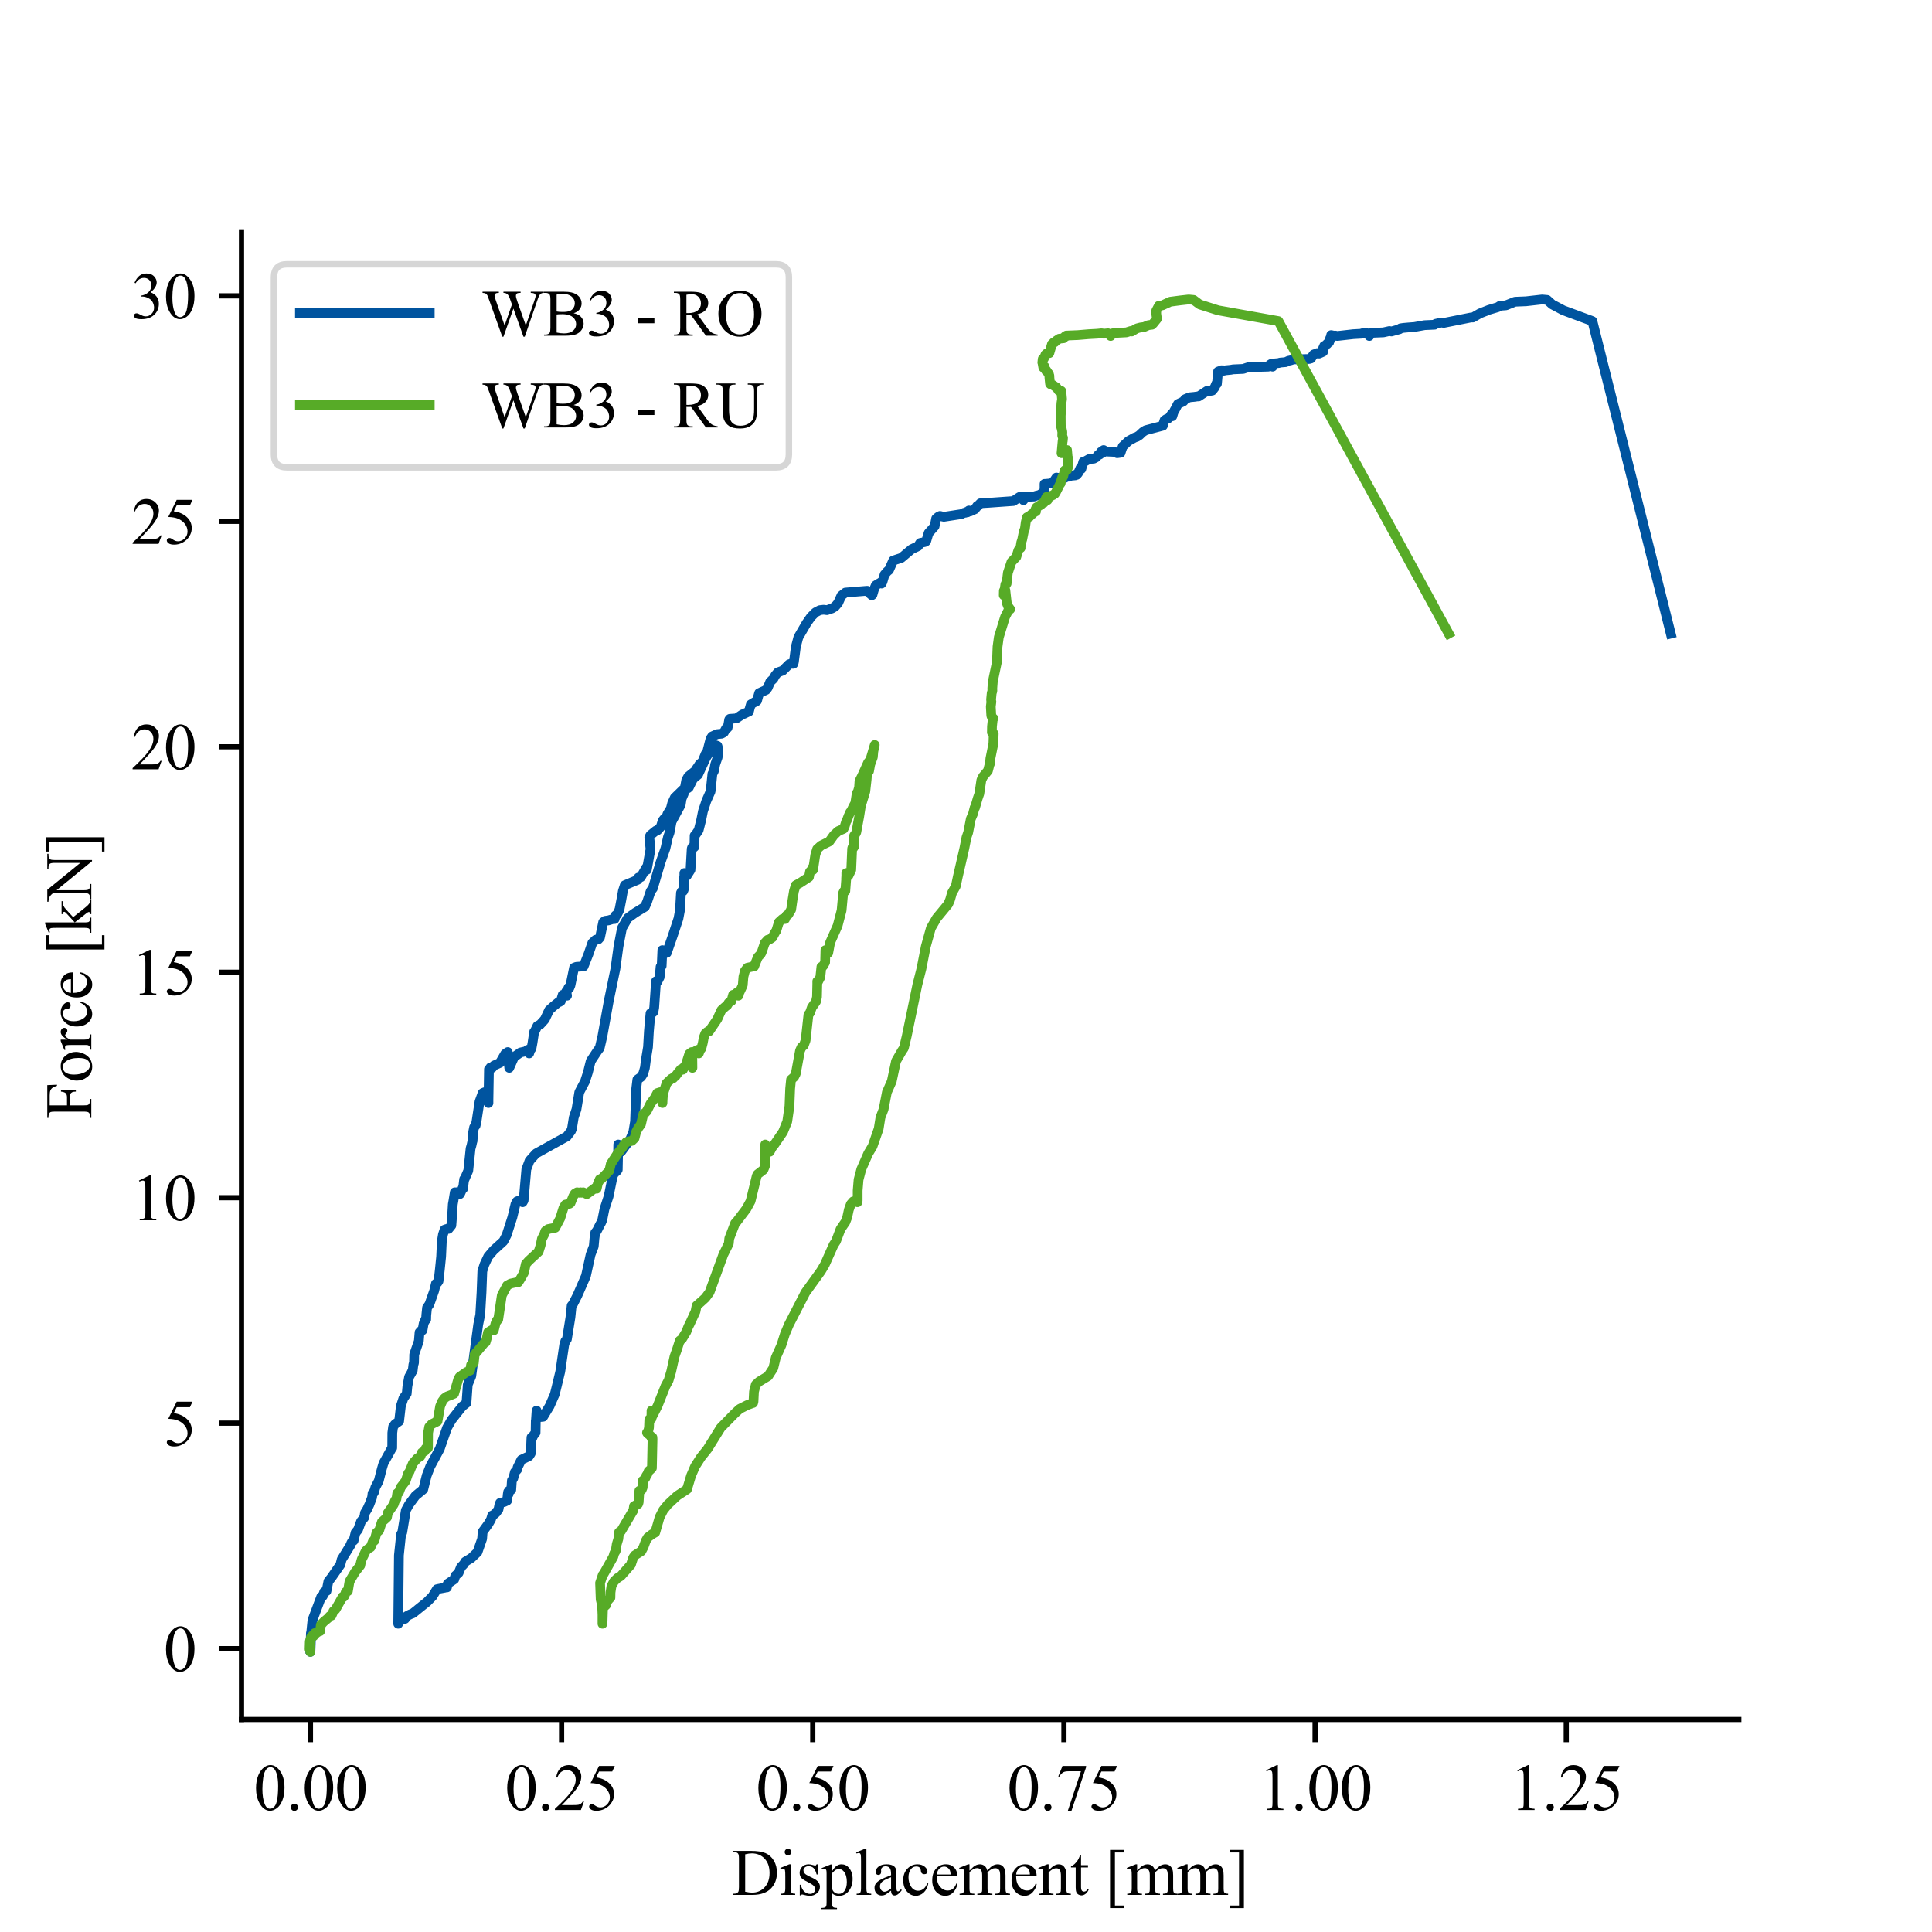 <?xml version="1.0" encoding="utf-8" standalone="no"?>
<!DOCTYPE svg PUBLIC "-//W3C//DTD SVG 1.1//EN"
  "http://www.w3.org/Graphics/SVG/1.1/DTD/svg11.dtd">
<svg xmlns:xlink="http://www.w3.org/1999/xlink" width="297.638pt" height="297.638pt" viewBox="0 0 297.638 297.638" xmlns="http://www.w3.org/2000/svg" version="1.1">
 <defs>
  <style type="text/css">*{stroke-linejoin: round; stroke-linecap: butt}</style>
 </defs>
 <g id="figure_1">
  <g id="patch_1">
   <path d="M 0 297.638 
L 297.638 297.638 
L 297.638 0 
L 0 0 
z
" style="fill: #ffffff"/>
  </g>
  <g id="axes_1">
   <g id="patch_2">
    <path d="M 37.205 264.898 
L 267.874 264.898 
L 267.874 35.717 
L 37.205 35.717 
z
" style="fill: #ffffff"/>
   </g>
   <g id="matplotlib.axis_1">
    <g id="xtick_1">
     <g id="line2d_1">
      <defs>
       <path id="m7fe28df463" d="M 0 0 
L 0 3.5 
" style="stroke: #000000; stroke-width: 0.8"/>
      </defs>
      <g>
       <use xlink:href="#m7fe28df463" x="47.824" y="264.898" style="stroke: #000000; stroke-width: 0.8"/>
      </g>
     </g>
     <g id="text_1">
      <!-- 0.00 -->
      <g transform="translate(39.074 278.841) scale(0.1 -0.1)">
       <defs>
        <path id="TimesNewRomanPSMT-30" d="M 231 2094 
Q 231 2819 450 3342 
Q 669 3866 1031 4122 
Q 1313 4325 1613 4325 
Q 2100 4325 2488 3828 
Q 2972 3213 2972 2159 
Q 2972 1422 2759 906 
Q 2547 391 2217 158 
Q 1888 -75 1581 -75 
Q 975 -75 572 641 
Q 231 1244 231 2094 
z
M 844 2016 
Q 844 1141 1059 588 
Q 1238 122 1591 122 
Q 1759 122 1940 273 
Q 2122 425 2216 781 
Q 2359 1319 2359 2297 
Q 2359 3022 2209 3506 
Q 2097 3866 1919 4016 
Q 1791 4119 1609 4119 
Q 1397 4119 1231 3928 
Q 1006 3669 925 3112 
Q 844 2556 844 2016 
z
" transform="scale(0.016)"/>
        <path id="TimesNewRomanPSMT-2e" d="M 800 606 
Q 947 606 1047 504 
Q 1147 403 1147 259 
Q 1147 116 1045 14 
Q 944 -88 800 -88 
Q 656 -88 554 14 
Q 453 116 453 259 
Q 453 406 554 506 
Q 656 606 800 606 
z
" transform="scale(0.016)"/>
       </defs>
       <use xlink:href="#TimesNewRomanPSMT-30"/>
       <use xlink:href="#TimesNewRomanPSMT-2e" x="50"/>
       <use xlink:href="#TimesNewRomanPSMT-30" x="75"/>
       <use xlink:href="#TimesNewRomanPSMT-30" x="125"/>
      </g>
     </g>
    </g>
    <g id="xtick_2">
     <g id="line2d_2">
      <g>
       <use xlink:href="#m7fe28df463" x="86.518" y="264.898" style="stroke: #000000; stroke-width: 0.8"/>
      </g>
     </g>
     <g id="text_2">
      <!-- 0.25 -->
      <g transform="translate(77.768 278.841) scale(0.1 -0.1)">
       <defs>
        <path id="TimesNewRomanPSMT-32" d="M 2934 816 
L 2638 0 
L 138 0 
L 138 116 
Q 1241 1122 1691 1759 
Q 2141 2397 2141 2925 
Q 2141 3328 1894 3587 
Q 1647 3847 1303 3847 
Q 991 3847 742 3664 
Q 494 3481 375 3128 
L 259 3128 
Q 338 3706 661 4015 
Q 984 4325 1469 4325 
Q 1984 4325 2329 3994 
Q 2675 3663 2675 3213 
Q 2675 2891 2525 2569 
Q 2294 2063 1775 1497 
Q 997 647 803 472 
L 1909 472 
Q 2247 472 2383 497 
Q 2519 522 2628 598 
Q 2738 675 2819 816 
L 2934 816 
z
" transform="scale(0.016)"/>
        <path id="TimesNewRomanPSMT-35" d="M 2778 4238 
L 2534 3706 
L 1259 3706 
L 981 3138 
Q 1809 3016 2294 2522 
Q 2709 2097 2709 1522 
Q 2709 1188 2573 903 
Q 2438 619 2231 419 
Q 2025 219 1772 97 
Q 1413 -75 1034 -75 
Q 653 -75 479 54 
Q 306 184 306 341 
Q 306 428 378 495 
Q 450 563 559 563 
Q 641 563 702 538 
Q 763 513 909 409 
Q 1144 247 1384 247 
Q 1750 247 2026 523 
Q 2303 800 2303 1197 
Q 2303 1581 2056 1914 
Q 1809 2247 1375 2428 
Q 1034 2569 447 2591 
L 1259 4238 
L 2778 4238 
z
" transform="scale(0.016)"/>
       </defs>
       <use xlink:href="#TimesNewRomanPSMT-30"/>
       <use xlink:href="#TimesNewRomanPSMT-2e" x="50"/>
       <use xlink:href="#TimesNewRomanPSMT-32" x="75"/>
       <use xlink:href="#TimesNewRomanPSMT-35" x="125"/>
      </g>
     </g>
    </g>
    <g id="xtick_3">
     <g id="line2d_3">
      <g>
       <use xlink:href="#m7fe28df463" x="125.212" y="264.898" style="stroke: #000000; stroke-width: 0.8"/>
      </g>
     </g>
     <g id="text_3">
      <!-- 0.50 -->
      <g transform="translate(116.462 278.841) scale(0.1 -0.1)">
       <use xlink:href="#TimesNewRomanPSMT-30"/>
       <use xlink:href="#TimesNewRomanPSMT-2e" x="50"/>
       <use xlink:href="#TimesNewRomanPSMT-35" x="75"/>
       <use xlink:href="#TimesNewRomanPSMT-30" x="125"/>
      </g>
     </g>
    </g>
    <g id="xtick_4">
     <g id="line2d_4">
      <g>
       <use xlink:href="#m7fe28df463" x="163.905" y="264.898" style="stroke: #000000; stroke-width: 0.8"/>
      </g>
     </g>
     <g id="text_4">
      <!-- 0.75 -->
      <g transform="translate(155.155 278.841) scale(0.1 -0.1)">
       <defs>
        <path id="TimesNewRomanPSMT-37" d="M 644 4238 
L 2916 4238 
L 2916 4119 
L 1503 -88 
L 1153 -88 
L 2419 3728 
L 1253 3728 
Q 900 3728 750 3644 
Q 488 3500 328 3200 
L 238 3234 
L 644 4238 
z
" transform="scale(0.016)"/>
       </defs>
       <use xlink:href="#TimesNewRomanPSMT-30"/>
       <use xlink:href="#TimesNewRomanPSMT-2e" x="50"/>
       <use xlink:href="#TimesNewRomanPSMT-37" x="75"/>
       <use xlink:href="#TimesNewRomanPSMT-35" x="125"/>
      </g>
     </g>
    </g>
    <g id="xtick_5">
     <g id="line2d_5">
      <g>
       <use xlink:href="#m7fe28df463" x="202.599" y="264.898" style="stroke: #000000; stroke-width: 0.8"/>
      </g>
     </g>
     <g id="text_5">
      <!-- 1.00 -->
      <g transform="translate(193.849 278.841) scale(0.1 -0.1)">
       <defs>
        <path id="TimesNewRomanPSMT-31" d="M 750 3822 
L 1781 4325 
L 1884 4325 
L 1884 747 
Q 1884 391 1914 303 
Q 1944 216 2037 169 
Q 2131 122 2419 116 
L 2419 0 
L 825 0 
L 825 116 
Q 1125 122 1212 167 
Q 1300 213 1334 289 
Q 1369 366 1369 747 
L 1369 3034 
Q 1369 3497 1338 3628 
Q 1316 3728 1258 3775 
Q 1200 3822 1119 3822 
Q 1003 3822 797 3725 
L 750 3822 
z
" transform="scale(0.016)"/>
       </defs>
       <use xlink:href="#TimesNewRomanPSMT-31"/>
       <use xlink:href="#TimesNewRomanPSMT-2e" x="50"/>
       <use xlink:href="#TimesNewRomanPSMT-30" x="75"/>
       <use xlink:href="#TimesNewRomanPSMT-30" x="125"/>
      </g>
     </g>
    </g>
    <g id="xtick_6">
     <g id="line2d_6">
      <g>
       <use xlink:href="#m7fe28df463" x="241.292" y="264.898" style="stroke: #000000; stroke-width: 0.8"/>
      </g>
     </g>
     <g id="text_6">
      <!-- 1.25 -->
      <g transform="translate(232.542 278.841) scale(0.1 -0.1)">
       <use xlink:href="#TimesNewRomanPSMT-31"/>
       <use xlink:href="#TimesNewRomanPSMT-2e" x="50"/>
       <use xlink:href="#TimesNewRomanPSMT-32" x="75"/>
       <use xlink:href="#TimesNewRomanPSMT-35" x="125"/>
      </g>
     </g>
    </g>
    <g id="text_7">
     <!-- Displacement [mm] -->
     <g transform="translate(112.69 291.924) scale(0.1 -0.1)">
      <defs>
       <path id="TimesNewRomanPSMT-44" d="M 109 0 
L 109 116 
L 269 116 
Q 538 116 650 288 
Q 719 391 719 750 
L 719 3488 
Q 719 3884 631 3984 
Q 509 4122 269 4122 
L 109 4122 
L 109 4238 
L 1834 4238 
Q 2784 4238 3279 4022 
Q 3775 3806 4076 3303 
Q 4378 2800 4378 2141 
Q 4378 1256 3841 663 
Q 3238 0 2003 0 
L 109 0 
z
M 1319 306 
Q 1716 219 1984 219 
Q 2709 219 3187 728 
Q 3666 1238 3666 2109 
Q 3666 2988 3187 3494 
Q 2709 4000 1959 4000 
Q 1678 4000 1319 3909 
L 1319 306 
z
" transform="scale(0.016)"/>
       <path id="TimesNewRomanPSMT-69" d="M 928 4444 
Q 1059 4444 1151 4351 
Q 1244 4259 1244 4128 
Q 1244 3997 1151 3903 
Q 1059 3809 928 3809 
Q 797 3809 703 3903 
Q 609 3997 609 4128 
Q 609 4259 701 4351 
Q 794 4444 928 4444 
z
M 1188 2947 
L 1188 647 
Q 1188 378 1227 289 
Q 1266 200 1342 156 
Q 1419 113 1622 113 
L 1622 0 
L 231 0 
L 231 113 
Q 441 113 512 153 
Q 584 194 626 287 
Q 669 381 669 647 
L 669 1750 
Q 669 2216 641 2353 
Q 619 2453 572 2492 
Q 525 2531 444 2531 
Q 356 2531 231 2484 
L 188 2597 
L 1050 2947 
L 1188 2947 
z
" transform="scale(0.016)"/>
       <path id="TimesNewRomanPSMT-73" d="M 2050 2947 
L 2050 1972 
L 1947 1972 
Q 1828 2431 1642 2597 
Q 1456 2763 1169 2763 
Q 950 2763 815 2647 
Q 681 2531 681 2391 
Q 681 2216 781 2091 
Q 878 1963 1175 1819 
L 1631 1597 
Q 2266 1288 2266 781 
Q 2266 391 1970 151 
Q 1675 -88 1309 -88 
Q 1047 -88 709 6 
Q 606 38 541 38 
Q 469 38 428 -44 
L 325 -44 
L 325 978 
L 428 978 
Q 516 541 762 319 
Q 1009 97 1316 97 
Q 1531 97 1667 223 
Q 1803 350 1803 528 
Q 1803 744 1651 891 
Q 1500 1038 1047 1263 
Q 594 1488 453 1669 
Q 313 1847 313 2119 
Q 313 2472 555 2709 
Q 797 2947 1181 2947 
Q 1350 2947 1591 2875 
Q 1750 2828 1803 2828 
Q 1853 2828 1881 2850 
Q 1909 2872 1947 2947 
L 2050 2947 
z
" transform="scale(0.016)"/>
       <path id="TimesNewRomanPSMT-70" d="M -6 2578 
L 875 2934 
L 994 2934 
L 994 2266 
Q 1216 2644 1439 2795 
Q 1663 2947 1909 2947 
Q 2341 2947 2628 2609 
Q 2981 2197 2981 1534 
Q 2981 794 2556 309 
Q 2206 -88 1675 -88 
Q 1444 -88 1275 -22 
Q 1150 25 994 166 
L 994 -706 
Q 994 -1000 1030 -1079 
Q 1066 -1159 1155 -1206 
Q 1244 -1253 1478 -1253 
L 1478 -1369 
L -22 -1369 
L -22 -1253 
L 56 -1253 
Q 228 -1256 350 -1188 
Q 409 -1153 442 -1076 
Q 475 -1000 475 -688 
L 475 2019 
Q 475 2297 450 2372 
Q 425 2447 370 2484 
Q 316 2522 222 2522 
Q 147 2522 31 2478 
L -6 2578 
z
M 994 2081 
L 994 1013 
Q 994 666 1022 556 
Q 1066 375 1236 237 
Q 1406 100 1666 100 
Q 1978 100 2172 344 
Q 2425 663 2425 1241 
Q 2425 1897 2138 2250 
Q 1938 2494 1663 2494 
Q 1513 2494 1366 2419 
Q 1253 2363 994 2081 
z
" transform="scale(0.016)"/>
       <path id="TimesNewRomanPSMT-6c" d="M 1184 4444 
L 1184 647 
Q 1184 378 1223 290 
Q 1263 203 1344 158 
Q 1425 113 1647 113 
L 1647 0 
L 244 0 
L 244 113 
Q 441 113 512 153 
Q 584 194 625 287 
Q 666 381 666 647 
L 666 3247 
Q 666 3731 644 3842 
Q 622 3953 573 3993 
Q 525 4034 450 4034 
Q 369 4034 244 3984 
L 191 4094 
L 1044 4444 
L 1184 4444 
z
" transform="scale(0.016)"/>
       <path id="TimesNewRomanPSMT-61" d="M 1822 413 
Q 1381 72 1269 19 
Q 1100 -59 909 -59 
Q 613 -59 420 144 
Q 228 347 228 678 
Q 228 888 322 1041 
Q 450 1253 767 1440 
Q 1084 1628 1822 1897 
L 1822 2009 
Q 1822 2438 1686 2597 
Q 1550 2756 1291 2756 
Q 1094 2756 978 2650 
Q 859 2544 859 2406 
L 866 2225 
Q 866 2081 792 2003 
Q 719 1925 600 1925 
Q 484 1925 411 2006 
Q 338 2088 338 2228 
Q 338 2497 613 2722 
Q 888 2947 1384 2947 
Q 1766 2947 2009 2819 
Q 2194 2722 2281 2516 
Q 2338 2381 2338 1966 
L 2338 994 
Q 2338 584 2353 492 
Q 2369 400 2405 369 
Q 2441 338 2488 338 
Q 2538 338 2575 359 
Q 2641 400 2828 588 
L 2828 413 
Q 2478 -56 2159 -56 
Q 2006 -56 1915 50 
Q 1825 156 1822 413 
z
M 1822 616 
L 1822 1706 
Q 1350 1519 1213 1441 
Q 966 1303 859 1153 
Q 753 1003 753 825 
Q 753 600 887 451 
Q 1022 303 1197 303 
Q 1434 303 1822 616 
z
" transform="scale(0.016)"/>
       <path id="TimesNewRomanPSMT-63" d="M 2631 1088 
Q 2516 522 2178 217 
Q 1841 -88 1431 -88 
Q 944 -88 581 321 
Q 219 731 219 1428 
Q 219 2103 620 2525 
Q 1022 2947 1584 2947 
Q 2006 2947 2278 2723 
Q 2550 2500 2550 2259 
Q 2550 2141 2473 2067 
Q 2397 1994 2259 1994 
Q 2075 1994 1981 2113 
Q 1928 2178 1911 2362 
Q 1894 2547 1784 2644 
Q 1675 2738 1481 2738 
Q 1169 2738 978 2506 
Q 725 2200 725 1697 
Q 725 1184 976 792 
Q 1228 400 1656 400 
Q 1963 400 2206 609 
Q 2378 753 2541 1131 
L 2631 1088 
z
" transform="scale(0.016)"/>
       <path id="TimesNewRomanPSMT-65" d="M 681 1784 
Q 678 1147 991 784 
Q 1303 422 1725 422 
Q 2006 422 2214 576 
Q 2422 731 2563 1106 
L 2659 1044 
Q 2594 616 2278 264 
Q 1963 -88 1488 -88 
Q 972 -88 605 314 
Q 238 716 238 1394 
Q 238 2128 614 2539 
Q 991 2950 1559 2950 
Q 2041 2950 2350 2633 
Q 2659 2316 2659 1784 
L 681 1784 
z
M 681 1966 
L 2006 1966 
Q 1991 2241 1941 2353 
Q 1863 2528 1708 2628 
Q 1553 2728 1384 2728 
Q 1125 2728 920 2526 
Q 716 2325 681 1966 
z
" transform="scale(0.016)"/>
       <path id="TimesNewRomanPSMT-6d" d="M 1050 2338 
Q 1363 2650 1419 2697 
Q 1559 2816 1721 2881 
Q 1884 2947 2044 2947 
Q 2313 2947 2506 2790 
Q 2700 2634 2766 2338 
Q 3088 2713 3309 2830 
Q 3531 2947 3766 2947 
Q 3994 2947 4170 2830 
Q 4347 2713 4450 2447 
Q 4519 2266 4519 1878 
L 4519 647 
Q 4519 378 4559 278 
Q 4591 209 4675 161 
Q 4759 113 4950 113 
L 4950 0 
L 3538 0 
L 3538 113 
L 3597 113 
Q 3781 113 3884 184 
Q 3956 234 3988 344 
Q 4000 397 4000 647 
L 4000 1878 
Q 4000 2228 3916 2372 
Q 3794 2572 3525 2572 
Q 3359 2572 3192 2489 
Q 3025 2406 2788 2181 
L 2781 2147 
L 2788 2013 
L 2788 647 
Q 2788 353 2820 281 
Q 2853 209 2943 161 
Q 3034 113 3253 113 
L 3253 0 
L 1806 0 
L 1806 113 
Q 2044 113 2133 169 
Q 2222 225 2256 338 
Q 2272 391 2272 647 
L 2272 1878 
Q 2272 2228 2169 2381 
Q 2031 2581 1784 2581 
Q 1616 2581 1450 2491 
Q 1191 2353 1050 2181 
L 1050 647 
Q 1050 366 1089 281 
Q 1128 197 1204 155 
Q 1281 113 1516 113 
L 1516 0 
L 100 0 
L 100 113 
Q 297 113 375 155 
Q 453 197 493 289 
Q 534 381 534 647 
L 534 1741 
Q 534 2213 506 2350 
Q 484 2453 437 2492 
Q 391 2531 309 2531 
Q 222 2531 100 2484 
L 53 2597 
L 916 2947 
L 1050 2947 
L 1050 2338 
z
" transform="scale(0.016)"/>
       <path id="TimesNewRomanPSMT-6e" d="M 1034 2341 
Q 1538 2947 1994 2947 
Q 2228 2947 2397 2830 
Q 2566 2713 2666 2444 
Q 2734 2256 2734 1869 
L 2734 647 
Q 2734 375 2778 278 
Q 2813 200 2889 156 
Q 2966 113 3172 113 
L 3172 0 
L 1756 0 
L 1756 113 
L 1816 113 
Q 2016 113 2095 173 
Q 2175 234 2206 353 
Q 2219 400 2219 647 
L 2219 1819 
Q 2219 2209 2117 2386 
Q 2016 2563 1775 2563 
Q 1403 2563 1034 2156 
L 1034 647 
Q 1034 356 1069 288 
Q 1113 197 1189 155 
Q 1266 113 1500 113 
L 1500 0 
L 84 0 
L 84 113 
L 147 113 
Q 366 113 442 223 
Q 519 334 519 647 
L 519 1709 
Q 519 2225 495 2337 
Q 472 2450 423 2490 
Q 375 2531 294 2531 
Q 206 2531 84 2484 
L 38 2597 
L 900 2947 
L 1034 2947 
L 1034 2341 
z
" transform="scale(0.016)"/>
       <path id="TimesNewRomanPSMT-74" d="M 1031 3803 
L 1031 2863 
L 1700 2863 
L 1700 2644 
L 1031 2644 
L 1031 788 
Q 1031 509 1111 412 
Q 1191 316 1316 316 
Q 1419 316 1516 380 
Q 1613 444 1666 569 
L 1788 569 
Q 1678 263 1478 108 
Q 1278 -47 1066 -47 
Q 922 -47 784 33 
Q 647 113 581 261 
Q 516 409 516 719 
L 516 2644 
L 63 2644 
L 63 2747 
Q 234 2816 414 2980 
Q 594 3144 734 3369 
Q 806 3488 934 3803 
L 1031 3803 
z
" transform="scale(0.016)"/>
       <path id="TimesNewRomanPSMT-20" transform="scale(0.016)"/>
       <path id="TimesNewRomanPSMT-5b" d="M 1900 -1269 
L 525 -1269 
L 525 4334 
L 1900 4334 
L 1900 4088 
L 994 4088 
L 994 -1025 
L 1900 -1025 
L 1900 -1269 
z
" transform="scale(0.016)"/>
       <path id="TimesNewRomanPSMT-5d" d="M 234 4334 
L 1609 4334 
L 1609 -1272 
L 234 -1272 
L 234 -1025 
L 1141 -1025 
L 1141 4088 
L 234 4088 
L 234 4334 
z
" transform="scale(0.016)"/>
      </defs>
      <use xlink:href="#TimesNewRomanPSMT-44"/>
      <use xlink:href="#TimesNewRomanPSMT-69" x="72.217"/>
      <use xlink:href="#TimesNewRomanPSMT-73" x="100"/>
      <use xlink:href="#TimesNewRomanPSMT-70" x="138.916"/>
      <use xlink:href="#TimesNewRomanPSMT-6c" x="188.916"/>
      <use xlink:href="#TimesNewRomanPSMT-61" x="216.699"/>
      <use xlink:href="#TimesNewRomanPSMT-63" x="261.084"/>
      <use xlink:href="#TimesNewRomanPSMT-65" x="305.469"/>
      <use xlink:href="#TimesNewRomanPSMT-6d" x="349.854"/>
      <use xlink:href="#TimesNewRomanPSMT-65" x="427.637"/>
      <use xlink:href="#TimesNewRomanPSMT-6e" x="472.021"/>
      <use xlink:href="#TimesNewRomanPSMT-74" x="522.021"/>
      <use xlink:href="#TimesNewRomanPSMT-20" x="549.805"/>
      <use xlink:href="#TimesNewRomanPSMT-5b" x="574.805"/>
      <use xlink:href="#TimesNewRomanPSMT-6d" x="608.105"/>
      <use xlink:href="#TimesNewRomanPSMT-6d" x="685.889"/>
      <use xlink:href="#TimesNewRomanPSMT-5d" x="763.672"/>
     </g>
    </g>
   </g>
   <g id="matplotlib.axis_2">
    <g id="ytick_1">
     <g id="line2d_7">
      <defs>
       <path id="mf457dc576d" d="M 0 0 
L -3.5 0 
" style="stroke: #000000; stroke-width: 0.8"/>
      </defs>
      <g>
       <use xlink:href="#mf457dc576d" x="37.205" y="253.986" style="stroke: #000000; stroke-width: 0.8"/>
      </g>
     </g>
     <g id="text_8">
      <!-- 0 -->
      <g transform="translate(25.205 257.457) scale(0.1 -0.1)">
       <use xlink:href="#TimesNewRomanPSMT-30"/>
      </g>
     </g>
    </g>
    <g id="ytick_2">
     <g id="line2d_8">
      <g>
       <use xlink:href="#mf457dc576d" x="37.205" y="219.251" style="stroke: #000000; stroke-width: 0.8"/>
      </g>
     </g>
     <g id="text_9">
      <!-- 5 -->
      <g transform="translate(25.205 222.723) scale(0.1 -0.1)">
       <use xlink:href="#TimesNewRomanPSMT-35"/>
      </g>
     </g>
    </g>
    <g id="ytick_3">
     <g id="line2d_9">
      <g>
       <use xlink:href="#mf457dc576d" x="37.205" y="184.516" style="stroke: #000000; stroke-width: 0.8"/>
      </g>
     </g>
     <g id="text_10">
      <!-- 10 -->
      <g transform="translate(20.205 187.988) scale(0.1 -0.1)">
       <use xlink:href="#TimesNewRomanPSMT-31"/>
       <use xlink:href="#TimesNewRomanPSMT-30" x="50"/>
      </g>
     </g>
    </g>
    <g id="ytick_4">
     <g id="line2d_10">
      <g>
       <use xlink:href="#mf457dc576d" x="37.205" y="149.782" style="stroke: #000000; stroke-width: 0.8"/>
      </g>
     </g>
     <g id="text_11">
      <!-- 15 -->
      <g transform="translate(20.205 153.254) scale(0.1 -0.1)">
       <use xlink:href="#TimesNewRomanPSMT-31"/>
       <use xlink:href="#TimesNewRomanPSMT-35" x="50"/>
      </g>
     </g>
    </g>
    <g id="ytick_5">
     <g id="line2d_11">
      <g>
       <use xlink:href="#mf457dc576d" x="37.205" y="115.047" style="stroke: #000000; stroke-width: 0.8"/>
      </g>
     </g>
     <g id="text_12">
      <!-- 20 -->
      <g transform="translate(20.205 118.519) scale(0.1 -0.1)">
       <use xlink:href="#TimesNewRomanPSMT-32"/>
       <use xlink:href="#TimesNewRomanPSMT-30" x="50"/>
      </g>
     </g>
    </g>
    <g id="ytick_6">
     <g id="line2d_12">
      <g>
       <use xlink:href="#mf457dc576d" x="37.205" y="80.313" style="stroke: #000000; stroke-width: 0.8"/>
      </g>
     </g>
     <g id="text_13">
      <!-- 25 -->
      <g transform="translate(20.205 83.785) scale(0.1 -0.1)">
       <use xlink:href="#TimesNewRomanPSMT-32"/>
       <use xlink:href="#TimesNewRomanPSMT-35" x="50"/>
      </g>
     </g>
    </g>
    <g id="ytick_7">
     <g id="line2d_13">
      <g>
       <use xlink:href="#mf457dc576d" x="37.205" y="45.578" style="stroke: #000000; stroke-width: 0.8"/>
      </g>
     </g>
     <g id="text_14">
      <!-- 30 -->
      <g transform="translate(20.205 49.05) scale(0.1 -0.1)">
       <defs>
        <path id="TimesNewRomanPSMT-33" d="M 325 3431 
Q 506 3859 782 4092 
Q 1059 4325 1472 4325 
Q 1981 4325 2253 3994 
Q 2459 3747 2459 3466 
Q 2459 3003 1878 2509 
Q 2269 2356 2469 2072 
Q 2669 1788 2669 1403 
Q 2669 853 2319 450 
Q 1863 -75 997 -75 
Q 569 -75 414 31 
Q 259 138 259 259 
Q 259 350 332 419 
Q 406 488 509 488 
Q 588 488 669 463 
Q 722 447 909 348 
Q 1097 250 1169 231 
Q 1284 197 1416 197 
Q 1734 197 1970 444 
Q 2206 691 2206 1028 
Q 2206 1275 2097 1509 
Q 2016 1684 1919 1775 
Q 1784 1900 1550 2001 
Q 1316 2103 1072 2103 
L 972 2103 
L 972 2197 
Q 1219 2228 1467 2375 
Q 1716 2522 1828 2728 
Q 1941 2934 1941 3181 
Q 1941 3503 1739 3701 
Q 1538 3900 1238 3900 
Q 753 3900 428 3381 
L 325 3431 
z
" transform="scale(0.016)"/>
       </defs>
       <use xlink:href="#TimesNewRomanPSMT-33"/>
       <use xlink:href="#TimesNewRomanPSMT-30" x="50"/>
      </g>
     </g>
    </g>
    <g id="text_15">
     <!-- Force [kN] -->
     <g transform="translate(14.066 172.382) rotate(-90) scale(0.1 -0.1)">
      <defs>
       <path id="TimesNewRomanPSMT-46" d="M 1309 4006 
L 1309 2341 
L 2081 2341 
Q 2347 2341 2470 2458 
Q 2594 2575 2634 2922 
L 2750 2922 
L 2750 1488 
L 2634 1488 
Q 2631 1734 2570 1850 
Q 2509 1966 2401 2023 
Q 2294 2081 2081 2081 
L 1309 2081 
L 1309 750 
Q 1309 428 1350 325 
Q 1381 247 1481 191 
Q 1619 116 1769 116 
L 1922 116 
L 1922 0 
L 103 0 
L 103 116 
L 253 116 
Q 516 116 634 269 
Q 709 369 709 750 
L 709 3488 
Q 709 3809 669 3913 
Q 638 3991 541 4047 
Q 406 4122 253 4122 
L 103 4122 
L 103 4238 
L 3256 4238 
L 3297 3306 
L 3188 3306 
Q 3106 3603 2998 3742 
Q 2891 3881 2733 3943 
Q 2575 4006 2244 4006 
L 1309 4006 
z
" transform="scale(0.016)"/>
       <path id="TimesNewRomanPSMT-6f" d="M 1600 2947 
Q 2250 2947 2644 2453 
Q 2978 2031 2978 1484 
Q 2978 1100 2793 706 
Q 2609 313 2286 112 
Q 1963 -88 1566 -88 
Q 919 -88 538 428 
Q 216 863 216 1403 
Q 216 1797 411 2186 
Q 606 2575 925 2761 
Q 1244 2947 1600 2947 
z
M 1503 2744 
Q 1338 2744 1170 2645 
Q 1003 2547 900 2300 
Q 797 2053 797 1666 
Q 797 1041 1045 587 
Q 1294 134 1700 134 
Q 2003 134 2200 384 
Q 2397 634 2397 1244 
Q 2397 2006 2069 2444 
Q 1847 2744 1503 2744 
z
" transform="scale(0.016)"/>
       <path id="TimesNewRomanPSMT-72" d="M 1038 2947 
L 1038 2303 
Q 1397 2947 1775 2947 
Q 1947 2947 2059 2842 
Q 2172 2738 2172 2600 
Q 2172 2478 2090 2393 
Q 2009 2309 1897 2309 
Q 1788 2309 1652 2417 
Q 1516 2525 1450 2525 
Q 1394 2525 1328 2463 
Q 1188 2334 1038 2041 
L 1038 669 
Q 1038 431 1097 309 
Q 1138 225 1241 169 
Q 1344 113 1538 113 
L 1538 0 
L 72 0 
L 72 113 
Q 291 113 397 181 
Q 475 231 506 341 
Q 522 394 522 644 
L 522 1753 
Q 522 2253 501 2348 
Q 481 2444 426 2487 
Q 372 2531 291 2531 
Q 194 2531 72 2484 
L 41 2597 
L 906 2947 
L 1038 2947 
z
" transform="scale(0.016)"/>
       <path id="TimesNewRomanPSMT-6b" d="M 1047 4444 
L 1047 1594 
L 1775 2259 
Q 2006 2472 2044 2528 
Q 2069 2566 2069 2603 
Q 2069 2666 2017 2711 
Q 1966 2756 1847 2763 
L 1847 2863 
L 3091 2863 
L 3091 2763 
Q 2834 2756 2664 2684 
Q 2494 2613 2291 2428 
L 1556 1750 
L 2291 822 
Q 2597 438 2703 334 
Q 2853 188 2966 144 
Q 3044 113 3238 113 
L 3238 0 
L 1847 0 
L 1847 113 
Q 1966 116 2008 148 
Q 2050 181 2050 241 
Q 2050 313 1925 472 
L 1047 1594 
L 1047 644 
Q 1047 366 1086 278 
Q 1125 191 1197 153 
Q 1269 116 1509 113 
L 1509 0 
L 53 0 
L 53 113 
Q 272 113 381 166 
Q 447 200 481 272 
Q 528 375 528 628 
L 528 3234 
Q 528 3731 506 3842 
Q 484 3953 434 3995 
Q 384 4038 303 4038 
Q 238 4038 106 3984 
L 53 4094 
L 903 4444 
L 1047 4444 
z
" transform="scale(0.016)"/>
       <path id="TimesNewRomanPSMT-4e" d="M -84 4238 
L 1066 4238 
L 3656 1059 
L 3656 3503 
Q 3656 3894 3569 3991 
Q 3453 4122 3203 4122 
L 3056 4122 
L 3056 4238 
L 4531 4238 
L 4531 4122 
L 4381 4122 
Q 4113 4122 4000 3959 
Q 3931 3859 3931 3503 
L 3931 -69 
L 3819 -69 
L 1025 3344 
L 1025 734 
Q 1025 344 1109 247 
Q 1228 116 1475 116 
L 1625 116 
L 1625 0 
L 150 0 
L 150 116 
L 297 116 
Q 569 116 681 278 
Q 750 378 750 734 
L 750 3681 
Q 566 3897 470 3965 
Q 375 4034 191 4094 
Q 100 4122 -84 4122 
L -84 4238 
z
" transform="scale(0.016)"/>
      </defs>
      <use xlink:href="#TimesNewRomanPSMT-46"/>
      <use xlink:href="#TimesNewRomanPSMT-6f" x="55.615"/>
      <use xlink:href="#TimesNewRomanPSMT-72" x="105.615"/>
      <use xlink:href="#TimesNewRomanPSMT-63" x="138.916"/>
      <use xlink:href="#TimesNewRomanPSMT-65" x="183.301"/>
      <use xlink:href="#TimesNewRomanPSMT-20" x="227.686"/>
      <use xlink:href="#TimesNewRomanPSMT-5b" x="252.686"/>
      <use xlink:href="#TimesNewRomanPSMT-6b" x="285.986"/>
      <use xlink:href="#TimesNewRomanPSMT-4e" x="335.986"/>
      <use xlink:href="#TimesNewRomanPSMT-5d" x="408.203"/>
     </g>
    </g>
   </g>
   <g id="line2d_14">
    <path d="M 47.824 254.011 
L 47.899 251.596 
L 47.824 254.48 
L 47.92 251.754 
L 48.06 250.329 
L 48.139 249.581 
L 49.487 245.99 
L 49.614 246.031 
L 49.768 245.823 
L 49.946 245.246 
L 50.296 245.121 
L 50.593 243.621 
L 51.047 243.051 
L 52.443 241.043 
L 52.635 240.252 
L 53.692 238.536 
L 53.995 238.042 
L 54.102 237.744 
L 54.277 237.438 
L 54.475 237.341 
L 54.777 236.118 
L 55.161 235.653 
L 55.625 234.374 
L 56.04 233.881 
L 56.12 233.763 
L 56.224 233.075 
L 56.6 232.45 
L 56.834 231.929 
L 56.897 231.811 
L 57.317 230.706 
L 57.396 230.053 
L 57.482 230.074 
L 57.597 229.942 
L 57.829 229.129 
L 58.346 228.143 
L 58.832 226.26 
L 59.076 225.434 
L 60.408 223.03 
L 60.423 223.058 
L 60.438 220.752 
L 60.561 219.821 
L 60.855 219.404 
L 61.486 218.959 
L 61.754 216.639 
L 62.155 215.409 
L 62.658 214.708 
L 62.76 213.589 
L 63.022 212.13 
L 63.379 211.505 
L 63.534 211.158 
L 63.565 211.206 
L 63.58 211.144 
L 63.689 210.213 
L 63.782 209.977 
L 63.813 208.657 
L 64.525 206.601 
L 64.633 205.26 
L 65.004 204.864 
L 65.082 204.947 
L 65.097 204.906 
L 65.267 203.919 
L 65.469 203.447 
L 65.608 203.127 
L 65.654 203.287 
L 65.67 202.641 
L 65.794 201.453 
L 66.15 200.946 
L 66.893 198.841 
L 67.156 197.75 
L 67.403 197.604 
L 67.558 197.375 
L 67.759 195.597 
L 67.961 193.603 
L 68.069 191.227 
L 68.239 190.192 
L 68.487 189.442 
L 68.827 189.324 
L 69.106 189.317 
L 69.539 188.782 
L 69.648 187.33 
L 69.756 185.531 
L 69.849 185.017 
L 70.065 183.683 
L 70.174 183.752 
L 70.251 183.683 
L 70.421 183.683 
L 70.669 183.752 
L 70.839 183.961 
L 70.886 183.891 
L 71.319 182.919 
L 71.335 183.127 
L 71.505 181.668 
L 71.536 181.738 
L 71.567 181.668 
L 72.139 180.348 
L 72.495 176.944 
L 72.635 176.458 
L 72.789 175.763 
L 72.789 175.763 
L 72.805 175.763 
L 72.805 175.694 
L 72.898 174.374 
L 73.037 173.679 
L 73.269 173.401 
L 73.409 172.776 
L 73.873 169.719 
L 74.353 168.4 
L 74.662 168.261 
L 74.941 169.025 
L 75.219 169.442 
L 75.25 169.928 
L 75.25 169.511 
L 75.328 164.718 
L 75.343 164.787 
L 75.421 164.787 
L 75.56 164.44 
L 75.653 164.509 
L 75.73 164.44 
L 75.823 164.509 
L 76.086 164.162 
L 77.015 163.745 
L 77.82 162.356 
L 78.222 162.078 
L 78.454 164.509 
L 79.197 162.842 
L 80.172 162.147 
L 81.101 161.939 
L 81.271 161.731 
L 81.519 162.286 
L 81.674 161.8 
L 81.875 161.522 
L 82.03 160.688 
L 82.293 158.952 
L 82.385 158.882 
L 82.788 158.049 
L 83.206 157.84 
L 83.778 157.215 
L 83.949 157.007 
L 84.599 155.617 
L 85.295 154.992 
L 86.069 154.367 
L 86.177 154.367 
L 86.394 154.228 
L 86.688 153.255 
L 87.013 153.186 
L 87.214 152.908 
L 87.276 152.908 
L 87.354 153.394 
L 87.214 152.769 
L 87.276 152.769 
L 87.385 152.63 
L 87.586 152.144 
L 87.71 152.213 
L 87.88 151.796 
L 88.437 149.087 
L 88.793 148.948 
L 89.908 148.879 
L 90.65 147.003 
L 90.914 146.239 
L 91.254 145.266 
L 91.765 144.78 
L 92.183 144.711 
L 92.43 144.433 
L 92.926 142.071 
L 93.22 141.862 
L 93.73 141.793 
L 94.427 141.584 
L 94.69 141.584 
L 94.829 141.029 
L 95.062 140.89 
L 95.433 140.126 
L 95.727 138.597 
L 95.959 137.277 
L 96.253 136.374 
L 98.234 135.541 
L 98.358 135.193 
L 98.73 135.124 
L 99.565 133.665 
L 99.643 134.012 
L 100.216 130.817 
L 100.03 129.011 
L 100.2 128.663 
L 101.051 127.969 
L 101.314 127.899 
L 101.81 127.343 
L 102.088 126.44 
L 102.305 126.162 
L 102.429 126.023 
L 102.553 126.232 
L 102.831 125.398 
L 103.342 124.565 
L 103.559 123.731 
L 103.946 122.897 
L 105.23 121.647 
L 105.958 121.438 
L 106.128 121.299 
L 106.778 119.98 
L 107.536 119.354 
L 108.496 117.27 
L 108.759 116.715 
L 109.069 116.228 
L 109.394 115.672 
L 109.719 115.047 
L 110.121 114.769 
L 110.524 114.908 
L 110.585 115.117 
L 110.57 116.645 
L 110.183 117.757 
L 109.982 118.799 
L 109.75 119.215 
L 109.471 121.925 
L 108.821 123.384 
L 108.295 124.981 
L 108.016 126.371 
L 107.629 127.899 
L 107.01 128.802 
L 107.01 128.733 
L 106.979 130.469 
L 106.824 130.608 
L 106.639 130.539 
L 106.561 130.747 
L 106.376 134.012 
L 105.803 134.915 
L 105.478 134.846 
L 105.431 134.499 
L 105.431 134.985 
L 105.4 135.054 
L 105.354 137 
L 105.246 137.277 
L 105.06 137.277 
L 104.905 137.555 
L 104.75 140.265 
L 104.518 141.515 
L 103.621 144.224 
L 102.723 146.795 
L 102.197 146.447 
L 102.042 146.378 
L 101.934 148.809 
L 101.763 148.948 
L 101.624 150.546 
L 101.222 151.31 
L 101.098 151.38 
L 101.067 151.171 
L 101.036 151.588 
L 100.788 155.2 
L 100.664 155.895 
L 100.417 156.104 
L 100.216 156.104 
L 100.138 156.937 
L 99.968 158.882 
L 99.829 161.314 
L 99.519 163.189 
L 99.349 164.509 
L 99.086 165.412 
L 98.776 165.899 
L 98.188 166.315 
L 98.018 167.705 
L 97.832 172.776 
L 97.569 174.374 
L 97.105 175.485 
L 95.681 177.431 
L 95.541 176.597 
L 95.356 176.805 
L 95.247 176.319 
L 95.247 176.319 
L 95.17 180.209 
L 94.953 180.487 
L 94.69 180.626 
L 94.396 181.182 
L 93.761 184.308 
L 93.127 186.239 
L 92.786 187.941 
L 92.616 188.344 
L 92.43 188.678 
L 91.951 189.622 
L 91.703 189.907 
L 91.579 190.796 
L 91.471 192.012 
L 90.991 193.263 
L 90.264 196.576 
L 88.948 199.584 
L 88.282 200.89 
L 88.066 201.147 
L 87.88 202.954 
L 87.338 206.309 
L 87.091 206.621 
L 86.92 207.184 
L 86.657 208.97 
L 86.317 211.29 
L 85.775 213.541 
L 85.45 214.84 
L 84.676 216.604 
L 83.67 218.265 
L 82.757 218.348 
L 82.664 217.403 
L 82.664 217.32 
L 82.556 218.897 
L 82.54 218.876 
L 82.54 218.98 
L 82.509 220.71 
L 82.122 221.224 
L 81.983 221.585 
L 81.89 221.488 
L 81.875 221.439 
L 81.859 221.717 
L 81.766 223.912 
L 81.488 224.336 
L 80.312 224.892 
L 79.739 226.059 
L 79.677 226.392 
L 79.321 226.788 
L 79.073 227.754 
L 78.857 228.094 
L 78.764 229.512 
L 78.408 229.657 
L 78.361 230.158 
L 78.284 229.845 
L 78.222 230.22 
L 78.129 231.172 
L 77.649 231.394 
L 77.046 231.526 
L 76.906 231.943 
L 76.798 232.52 
L 76.427 233.034 
L 75.993 233.416 
L 75.823 233.471 
L 75.637 234.083 
L 75.219 234.798 
L 74.353 235.979 
L 74.275 237.063 
L 73.563 239.112 
L 72.604 240.036 
L 71.675 240.592 
L 71.458 240.967 
L 71.01 241.432 
L 70.654 242.308 
L 70.143 242.766 
L 69.988 243.301 
L 68.982 243.975 
L 68.858 244.545 
L 68.796 244.295 
L 68.719 244.371 
L 68.533 244.593 
L 67.558 244.774 
L 67.31 244.83 
L 66.629 245.934 
L 65.778 246.795 
L 63.611 248.54 
L 63.186 248.704 
L 62.678 248.971 
L 62.387 249.396 
L 61.494 249.703 
L 61.492 249.674 
L 61.486 249.965 
L 61.452 249.917 
L 61.344 249.789 
L 61.347 250.151 
L 61.454 239.605 
L 61.797 236.354 
L 61.968 236.083 
L 62.525 232.665 
L 63 231.797 
L 64.014 230.429 
L 65.206 229.449 
L 65.732 227.337 
L 66.289 225.899 
L 67.744 223.218 
L 68.874 219.96 
L 69.555 218.765 
L 71.211 216.667 
L 71.861 216.146 
L 72.062 213.311 
L 72.604 211.998 
L 73.672 204.058 
L 73.981 202.551 
L 74.182 199.126 
L 74.306 195.826 
L 74.631 194.812 
L 75.204 193.589 
L 76.024 192.623 
L 77.557 191.227 
L 78.052 190.268 
L 78.934 187.531 
L 79.414 185.51 
L 79.646 185.079 
L 80.11 184.905 
L 80.342 184.94 
L 80.513 185.211 
L 80.667 184.94 
L 81.085 180.14 
L 81.581 178.82 
L 82.571 177.708 
L 87.338 175.069 
L 87.973 174.235 
L 88.112 173.888 
L 88.391 172.151 
L 88.809 170.9 
L 89.242 168.261 
L 90.124 166.593 
L 90.573 165.204 
L 91.006 163.467 
L 92.012 161.939 
L 92.384 161.453 
L 92.802 159.646 
L 93.792 154.158 
L 94.814 149.226 
L 95.278 145.822 
L 95.82 142.974 
L 96.702 141.446 
L 97.863 140.612 
L 99.349 139.709 
L 99.689 138.945 
L 100.246 137.277 
L 100.572 136.861 
L 101.763 132.831 
L 102.522 130.678 
L 102.893 129.011 
L 103.156 128.246 
L 103.466 126.579 
L 104.859 124.009 
L 105.014 123.036 
L 105.339 122.272 
L 105.725 120.188 
L 106.035 119.632 
L 107.149 118.729 
L 107.335 118.382 
L 107.49 118.173 
L 107.753 117.757 
L 108.217 117.34 
L 108.697 116.159 
L 108.914 115.95 
L 109.471 113.797 
L 109.703 113.449 
L 110.462 113.102 
L 111.158 113.033 
L 111.421 112.894 
L 111.53 112.824 
L 111.87 112.199 
L 112.087 112.13 
L 112.226 111.504 
L 112.334 110.879 
L 112.443 110.74 
L 113.449 110.671 
L 114.393 110.045 
L 114.61 109.976 
L 115.182 109.698 
L 115.368 109.629 
L 115.476 109.212 
L 115.677 108.517 
L 116.359 108.1 
L 116.544 108.031 
L 116.622 107.961 
L 116.947 106.78 
L 118.015 106.294 
L 118.278 105.947 
L 118.649 105.044 
L 119.16 104.557 
L 119.423 104.071 
L 119.825 103.585 
L 120.584 103.307 
L 121.559 102.334 
L 121.791 102.265 
L 122.224 102.265 
L 122.302 101.987 
L 122.611 99.625 
L 122.998 98.166 
L 124.252 96.013 
L 124.933 95.04 
L 125.629 94.345 
L 126.295 93.998 
L 126.899 93.929 
L 127.394 93.998 
L 128.199 93.72 
L 128.648 93.442 
L 129.127 92.887 
L 129.623 91.775 
L 130.242 91.289 
L 133.6 91.011 
L 133.91 91.358 
L 134.312 91.706 
L 134.359 91.636 
L 134.405 91.636 
L 134.622 90.872 
L 134.916 90.177 
L 135.489 89.83 
L 135.597 89.83 
L 135.705 89.691 
L 135.814 89.899 
L 135.953 89.622 
L 136.278 88.51 
L 136.696 88.024 
L 136.959 87.815 
L 137.609 86.356 
L 138.863 85.94 
L 140.426 84.62 
L 141.447 84.133 
L 141.757 83.647 
L 142.438 83.508 
L 142.608 83.439 
L 142.686 83.369 
L 143.057 82.119 
L 143.986 81.077 
L 144.218 79.896 
L 144.543 79.618 
L 144.822 79.479 
L 145.085 79.549 
L 145.41 79.618 
L 148.118 79.201 
L 148.536 78.993 
L 148.722 78.993 
L 148.908 78.854 
L 149.047 78.923 
L 149.264 78.645 
L 149.341 78.715 
L 149.465 78.784 
L 150.208 78.437 
L 150.486 78.02 
L 150.533 77.951 
L 150.641 77.881 
L 150.672 77.951 
L 150.718 77.881 
L 151.028 77.534 
L 152.235 77.464 
L 156.12 77.187 
L 157.064 76.561 
L 157.575 76.561 
L 157.668 77.048 
L 157.745 76.909 
L 157.869 76.561 
L 159.308 76.492 
L 159.463 76.422 
L 159.68 76.353 
L 160.005 76.283 
L 160.175 76.214 
L 160.407 76.075 
L 160.562 76.145 
L 160.918 75.45 
L 160.918 75.45 
L 160.918 74.547 
L 161.026 74.547 
L 161.862 74.477 
L 161.971 74.408 
L 162.032 74.477 
L 162.11 74.408 
L 162.327 74.199 
L 162.744 73.574 
L 163.162 73.644 
L 163.735 73.783 
L 164.524 73.366 
L 164.648 73.435 
L 164.958 73.296 
L 165.67 73.227 
L 165.778 73.088 
L 165.871 73.157 
L 166.103 72.879 
L 166.444 72.115 
L 166.583 72.254 
L 166.892 71.143 
L 167.047 71.143 
L 167.775 70.726 
L 168.502 70.656 
L 168.889 70.448 
L 169.229 70.031 
L 169.415 70.031 
L 169.616 69.614 
L 169.756 69.823 
L 169.895 69.753 
L 170.019 69.337 
L 170.096 69.406 
L 170.143 69.545 
L 170.05 69.545 
L 170.034 69.545 
L 171.659 69.614 
L 171.799 69.684 
L 171.984 69.753 
L 172.108 69.823 
L 172.635 69.753 
L 172.743 69.406 
L 172.96 68.781 
L 173.842 67.947 
L 174.848 67.391 
L 175.111 67.322 
L 175.544 67.044 
L 176.055 66.558 
L 176.504 66.28 
L 179.151 65.585 
L 179.398 64.752 
L 179.708 64.543 
L 179.971 64.474 
L 180.188 64.265 
L 180.513 63.779 
L 180.605 64.126 
L 180.791 63.501 
L 181.101 62.945 
L 181.457 62.251 
L 182.323 61.834 
L 182.587 61.487 
L 183.252 61.209 
L 183.995 61.139 
L 184.459 61.07 
L 184.661 61.07 
L 185.93 60.236 
L 186.084 60.167 
L 186.363 60.236 
L 186.765 60.167 
L 187.137 59.68 
L 187.369 59.125 
L 187.4 59.194 
L 187.477 59.125 
L 187.555 58.291 
L 187.648 57.249 
L 187.833 57.179 
L 188.066 57.11 
L 188.174 57.041 
L 188.282 57.11 
L 188.391 57.041 
L 188.53 57.11 
L 188.855 57.041 
L 189.598 56.971 
L 189.969 56.902 
L 191.517 56.832 
L 192.569 56.485 
L 192.895 56.554 
L 195.371 56.485 
L 195.603 56.207 
L 195.82 56.068 
L 196.052 56.485 
L 196.253 55.998 
L 197.012 55.929 
L 197.197 55.86 
L 198.064 55.79 
L 198.497 55.582 
L 198.838 55.512 
L 199.24 55.373 
L 201.686 55.304 
L 201.887 55.165 
L 201.949 55.234 
L 202.011 55.165 
L 202.227 54.818 
L 202.382 54.609 
L 202.599 54.54 
L 202.599 54.54 
L 202.908 54.401 
L 202.908 54.401 
L 203.218 54.47 
L 203.218 54.47 
L 203.837 54.192 
L 203.837 53.637 
L 203.992 53.567 
L 203.992 53.289 
L 204.147 53.289 
L 204.147 53.22 
L 204.456 53.011 
L 204.456 53.011 
L 204.456 52.942 
L 204.456 52.942 
L 204.766 52.733 
L 204.766 52.733 
L 204.766 52.525 
L 204.92 52.386 
L 204.92 52.108 
L 205.075 52.108 
L 205.075 51.622 
L 205.075 51.622 
L 205.385 51.691 
L 205.54 51.761 
L 205.694 51.691 
L 206.004 51.761 
L 208.48 51.483 
L 209.718 51.414 
L 209.873 51.344 
L 210.647 51.344 
L 210.957 51.761 
L 211.111 51.344 
L 211.421 51.275 
L 213.124 51.205 
L 214.052 50.997 
L 214.362 51.066 
L 215.6 50.719 
L 215.755 50.58 
L 216.219 50.51 
L 216.993 50.441 
L 217.922 50.371 
L 219.469 50.094 
L 221.017 50.024 
L 221.172 49.885 
L 222.1 49.677 
L 222.41 49.746 
L 226.589 48.913 
L 226.898 48.913 
L 227.982 48.287 
L 229.375 47.732 
L 230.768 47.315 
L 231.077 47.106 
L 232.006 47.037 
L 233.399 46.481 
L 235.102 46.412 
L 237.578 46.134 
L 238.352 46.203 
L 239.126 46.898 
L 240.828 47.801 
L 245.317 49.468 
L 257.389 97.61 
L 257.389 97.61 
" clip-path="url(#p76bb394668)" style="fill: none; stroke: #00549f; stroke-width: 1.5; stroke-linecap: square"/>
   </g>
   <g id="line2d_15">
    <path d="M 47.824 254.011 
L 47.824 253.972 
L 47.824 254.48 
L 47.716 254.035 
L 47.693 254.074 
L 47.691 253.99 
L 47.691 254.012 
L 47.728 252.866 
L 47.908 252.243 
L 48.177 251.916 
L 48.31 252.052 
L 48.473 251.596 
L 48.546 251.754 
L 49.067 251.301 
L 49.202 251.337 
L 49.231 251.293 
L 49.321 251.287 
L 49.425 250.329 
L 49.869 249.849 
L 50.562 249.271 
L 50.811 248.975 
L 51.075 248.89 
L 51.373 248.205 
L 51.688 247.945 
L 52.794 245.99 
L 52.93 246.031 
L 53.093 245.823 
L 53.277 245.246 
L 53.596 245.121 
L 53.847 243.621 
L 54.71 242.176 
L 55.504 241.168 
L 55.583 240.752 
L 55.719 240.252 
L 56.114 239.439 
L 56.362 238.911 
L 56.766 238.556 
L 57.092 238.369 
L 57.456 237.438 
L 57.687 237.341 
L 58.01 236.118 
L 58.414 235.771 
L 58.83 234.465 
L 59.614 233.763 
L 59.748 233.075 
L 60.256 232.36 
L 60.674 231.728 
L 60.813 231.29 
L 60.954 231.033 
L 61.075 230.908 
L 61.2 230.053 
L 61.302 230.074 
L 61.443 229.942 
L 61.745 229.129 
L 62.497 228.143 
L 62.887 226.969 
L 63.067 226.768 
L 63.611 225.434 
L 64.292 224.663 
L 64.772 224.364 
L 65.004 223.766 
L 65.422 223.565 
L 65.592 223.127 
L 65.732 223.1 
L 65.856 223.03 
L 65.917 223.107 
L 65.933 223.058 
L 65.948 220.752 
L 66.119 219.821 
L 66.506 219.404 
L 67.403 218.959 
L 67.806 216.639 
L 68.115 215.903 
L 68.471 215.409 
L 68.858 215.138 
L 69.632 214.847 
L 69.957 214.708 
L 70.592 212.499 
L 70.793 212.13 
L 71.876 211.366 
L 72.093 211.311 
L 72.279 211.172 
L 72.418 211.144 
L 72.573 210.283 
L 72.991 209.977 
L 73.13 208.657 
L 74.616 206.892 
L 74.817 206.781 
L 74.972 206.253 
L 75.188 205.26 
L 75.73 204.919 
L 75.869 204.864 
L 76.071 204.947 
L 76.133 204.711 
L 76.334 203.919 
L 76.535 203.447 
L 76.705 203.238 
L 76.752 203.287 
L 77.309 199.556 
L 77.495 199.202 
L 78.114 198.049 
L 78.655 197.75 
L 79.507 197.563 
L 79.847 197.535 
L 80.11 197.125 
L 80.714 196.076 
L 81.008 194.728 
L 81.426 194.256 
L 82.974 192.825 
L 83.283 191.859 
L 83.484 190.838 
L 83.825 190.192 
L 84.011 189.657 
L 84.444 189.351 
L 85.543 189.136 
L 86.317 187.67 
L 86.595 186.76 
L 86.812 186.073 
L 87.106 185.579 
L 87.539 185.482 
L 87.741 185.44 
L 87.895 185.329 
L 88.313 184.308 
L 88.546 183.891 
L 88.902 183.683 
L 89.257 183.752 
L 89.428 183.683 
L 89.583 183.752 
L 89.846 183.683 
L 90.403 183.961 
L 91.811 182.919 
L 91.92 183.127 
L 92.09 182.363 
L 92.399 181.668 
L 92.601 181.668 
L 93.87 180.348 
L 94.102 179.306 
L 95.201 177.639 
L 95.913 176.736 
L 96.068 176.458 
L 96.455 175.972 
L 96.888 175.833 
L 97.321 175.763 
L 97.755 175.346 
L 98.002 174.374 
L 98.296 173.818 
L 98.745 173.193 
L 99.117 171.595 
L 99.38 171.456 
L 99.643 171.178 
L 100.231 169.997 
L 100.85 169.164 
L 101.253 168.4 
L 101.701 168.261 
L 102.057 169.928 
L 102.073 169.511 
L 102.135 168.539 
L 102.692 166.871 
L 103.435 166.177 
L 103.713 166.107 
L 103.899 165.829 
L 104.038 165.829 
L 104.394 165.343 
L 104.905 164.718 
L 105.215 164.787 
L 105.323 164.44 
L 105.385 164.509 
L 105.617 164.162 
L 106.19 162.356 
L 106.561 162.078 
L 106.67 164.509 
L 106.654 162.842 
L 106.778 162.147 
L 107.474 161.731 
L 107.66 162.286 
L 107.83 161.8 
L 108.047 161.522 
L 108.264 160.688 
L 108.419 159.855 
L 108.651 159.23 
L 108.96 158.952 
L 109.239 158.882 
L 110.508 157.007 
L 110.787 156.381 
L 111.143 155.617 
L 111.684 155.131 
L 112.04 154.853 
L 112.242 154.506 
L 112.582 154.228 
L 112.675 154.228 
L 112.938 153.255 
L 113.278 153.186 
L 113.542 152.908 
L 113.65 152.908 
L 113.758 153.394 
L 113.82 153.255 
L 113.913 152.769 
L 113.975 152.769 
L 114.424 151.796 
L 114.532 150.477 
L 114.764 149.573 
L 115.136 149.087 
L 115.77 148.948 
L 116.188 148.879 
L 116.343 148.462 
L 116.776 147.42 
L 117.179 147.003 
L 117.334 146.725 
L 117.829 145.266 
L 118.278 144.78 
L 118.572 144.711 
L 118.99 144.433 
L 119.439 143.599 
L 119.593 143.391 
L 119.996 142.071 
L 120.522 141.584 
L 120.94 141.584 
L 121.172 141.029 
L 121.435 140.89 
L 121.884 140.126 
L 122.101 138.597 
L 122.317 137.277 
L 122.596 136.374 
L 123.246 136.027 
L 124.515 135.193 
L 124.623 135.124 
L 124.778 134.29 
L 125.041 134.012 
L 125.119 134.012 
L 125.181 133.665 
L 125.258 134.012 
L 125.599 131.72 
L 125.877 130.817 
L 126.496 130.261 
L 127.765 129.636 
L 128.462 128.663 
L 129.127 128.038 
L 129.948 127.691 
L 130.118 127.343 
L 130.397 126.44 
L 130.474 126.371 
L 130.706 125.746 
L 130.985 125.12 
L 131.124 124.981 
L 131.449 124.287 
L 131.759 123.731 
L 131.991 122.203 
L 132.146 121.994 
L 132.347 121.299 
L 132.409 120.327 
L 132.796 119.563 
L 133.74 117.479 
L 134.08 117.062 
L 134.761 114.769 
L 134.545 115.742 
L 134.467 116.645 
L 134.065 117.757 
L 133.879 118.799 
L 133.585 119.215 
L 133.508 120.119 
L 133.306 121.925 
L 132.625 124.148 
L 132.362 125.815 
L 131.913 128.246 
L 131.635 128.733 
L 131.588 128.733 
L 131.588 128.802 
L 131.557 130.469 
L 131.464 130.608 
L 131.341 130.539 
L 131.279 130.747 
L 131.139 134.012 
L 130.706 134.915 
L 130.443 134.846 
L 130.381 134.499 
L 130.381 134.915 
L 130.35 135.402 
L 130.366 135.402 
L 130.226 137.277 
L 130.041 137.277 
L 129.901 137.555 
L 129.654 140.265 
L 129.035 142.627 
L 127.889 145.197 
L 127.595 146.795 
L 127.162 146.378 
L 127.115 148.254 
L 126.806 148.809 
L 126.543 148.948 
L 126.372 150.546 
L 125.939 151.38 
L 125.908 151.171 
L 125.908 151.588 
L 125.862 153.603 
L 125.707 154.297 
L 125.072 155.2 
L 124.778 156.034 
L 124.546 156.312 
L 124.113 160.272 
L 123.834 161.036 
L 123.494 161.314 
L 123.246 161.869 
L 122.596 165.412 
L 122.348 165.899 
L 121.868 166.315 
L 121.729 167.705 
L 121.621 170.414 
L 121.28 172.776 
L 120.63 174.374 
L 119.346 176.25 
L 118.912 176.805 
L 118.587 177.431 
L 118.324 177.431 
L 118.107 176.597 
L 117.922 176.805 
L 117.891 176.319 
L 117.891 176.319 
L 117.844 179.654 
L 117.612 180.209 
L 116.714 180.904 
L 116.575 181.182 
L 115.631 185.051 
L 114.981 186.239 
L 113.464 188.24 
L 113.248 188.455 
L 112.35 190.796 
L 112.272 191.588 
L 111.901 192.332 
L 111.437 193.263 
L 109.316 199.077 
L 108.666 199.952 
L 108.032 200.529 
L 107.32 201.147 
L 107.149 202.03 
L 106.283 203.912 
L 106.035 204.398 
L 105.741 205.163 
L 105.044 206.309 
L 104.75 206.51 
L 104.642 206.809 
L 104.271 207.969 
L 103.915 208.97 
L 103.404 211.29 
L 103.001 212.651 
L 102.522 213.541 
L 101.299 216.604 
L 100.37 218.417 
L 100.355 218.195 
L 100.37 217.32 
L 100.37 218.549 
L 100.324 218.48 
L 100.123 218.765 
L 100.076 218.688 
L 100.045 218.654 
L 100.03 218.702 
L 99.983 219.932 
L 99.86 220.481 
L 99.674 220.71 
L 99.736 220.814 
L 100.246 221.224 
L 100.401 221.585 
L 100.494 221.488 
L 100.51 221.439 
L 100.525 221.717 
L 100.432 226.163 
L 100.216 226.392 
L 99.921 226.642 
L 99.705 227.164 
L 99.565 227.344 
L 99.426 227.698 
L 99.101 228.081 
L 99.039 228.094 
L 99.008 229.136 
L 98.854 229.512 
L 98.498 229.657 
L 98.389 231.45 
L 98.296 231.707 
L 98.281 231.693 
L 97.677 232.026 
L 97.584 232.645 
L 95.681 235.868 
L 95.371 236.042 
L 95.263 237.063 
L 95.015 237.89 
L 94.86 238.918 
L 94.628 239.314 
L 94.489 239.814 
L 94.055 240.592 
L 93.019 242.433 
L 92.864 242.62 
L 92.446 243.864 
L 92.539 246.4 
L 92.755 247.292 
L 92.817 248.768 
L 92.817 248.766 
L 92.817 250.151 
L 92.895 247.693 
L 93.359 247.27 
L 93.498 246.726 
L 94.025 246.115 
L 94.04 246.136 
L 94.055 245.323 
L 94.195 244.371 
L 94.597 243.621 
L 95.139 243.1 
L 95.634 242.808 
L 97.197 241.037 
L 97.538 239.988 
L 97.801 239.605 
L 98.807 238.966 
L 99.148 238.313 
L 99.488 237.382 
L 99.782 236.868 
L 100.463 236.354 
L 100.943 236.083 
L 101.624 233.728 
L 102.166 232.665 
L 102.862 231.797 
L 104.333 230.429 
L 105.834 229.449 
L 106.468 227.337 
L 107.088 225.899 
L 107.97 224.517 
L 109.007 223.218 
L 111.034 219.96 
L 113.155 217.792 
L 113.944 217.056 
L 115.089 216.479 
L 115.941 216.16 
L 116.018 216.146 
L 116.08 215.937 
L 116.157 214.402 
L 116.436 213.311 
L 116.962 212.832 
L 118.34 211.998 
L 118.742 211.373 
L 119.129 210.783 
L 119.516 209.157 
L 120.383 207.226 
L 120.924 205.517 
L 121.543 204.058 
L 124.082 199.126 
L 126.465 195.826 
L 127.069 194.812 
L 128.415 191.797 
L 128.787 191.227 
L 129.499 189.345 
L 130.242 188.261 
L 130.52 187.531 
L 130.768 186.371 
L 131.078 185.51 
L 131.449 185.079 
L 132.037 184.94 
L 132.099 185.211 
L 132.13 184.94 
L 132.13 183.405 
L 132.269 181.738 
L 132.687 180.14 
L 133.755 177.708 
L 134.421 176.597 
L 135.365 173.888 
L 135.643 172.151 
L 136.123 170.9 
L 136.634 168.261 
L 137.377 166.593 
L 138.042 163.467 
L 138.925 161.939 
L 139.25 161.453 
L 139.683 159.646 
L 141.324 151.727 
L 141.958 149.226 
L 142.624 145.822 
L 143.413 142.974 
L 144.295 141.446 
L 146.075 139.292 
L 146.369 138.597 
L 146.663 137.555 
L 147.251 136.513 
L 147.561 135.054 
L 148.567 130.678 
L 148.892 129.011 
L 149.155 128.246 
L 149.558 126.162 
L 149.914 125.329 
L 150.146 124.426 
L 150.208 124.426 
L 150.61 123.036 
L 150.873 122.272 
L 151.183 120.188 
L 151.446 119.632 
L 152.204 118.729 
L 152.452 117.757 
L 152.498 117.687 
L 152.576 116.853 
L 153.04 114.561 
L 153.086 113.033 
L 153.009 113.172 
L 152.854 112.894 
L 152.808 112.824 
L 152.823 111.921 
L 152.932 110.879 
L 153.04 110.671 
L 152.963 110.671 
L 152.854 110.601 
L 152.715 110.254 
L 152.638 108.865 
L 152.731 108.1 
L 152.715 108.1 
L 152.684 107.753 
L 152.777 106.78 
L 152.885 106.433 
L 152.885 106.433 
L 152.87 106.086 
L 152.947 105.044 
L 153.102 104.28 
L 153.582 101.987 
L 153.675 99.625 
L 153.876 98.166 
L 154.835 95.04 
L 155.362 93.998 
L 155.625 93.859 
L 155.315 93.442 
L 155.099 92.887 
L 154.882 90.941 
L 154.789 91.011 
L 154.65 91.011 
L 154.634 91.706 
L 154.882 90.038 
L 155.052 89.691 
L 155.083 89.899 
L 155.099 89.622 
L 155.269 88.232 
L 155.826 86.565 
L 156.569 85.801 
L 156.894 84.759 
L 157.188 84.342 
L 157.234 84.411 
L 157.219 84.272 
L 157.327 83.578 
L 157.482 83.091 
L 157.73 81.841 
L 157.885 81.494 
L 158.024 80.452 
L 158.21 79.687 
L 158.55 79.549 
L 158.596 79.618 
L 158.627 79.549 
L 158.844 79.271 
L 159.045 79.201 
L 159.308 78.854 
L 159.355 78.923 
L 159.494 78.645 
L 159.556 78.715 
L 159.603 78.784 
L 159.51 78.506 
L 159.68 78.159 
L 159.881 78.09 
L 160.082 77.881 
L 160.33 77.812 
L 160.547 77.534 
L 160.81 77.464 
L 161.212 76.561 
L 161.259 76.631 
L 161.367 76.561 
L 161.382 77.048 
L 161.475 76.561 
L 161.831 76.492 
L 161.986 76.353 
L 162.203 76.283 
L 162.373 76.145 
L 162.512 76.075 
L 162.683 75.797 
L 163.379 74.408 
L 163.394 74.477 
L 163.441 74.199 
L 163.627 73.574 
L 163.627 73.644 
L 163.627 73.783 
L 163.704 73.366 
L 163.781 73.435 
L 163.921 72.879 
L 164.029 72.463 
L 164.323 72.254 
L 164.37 72.324 
L 164.401 72.393 
L 164.416 72.324 
L 164.524 72.046 
L 164.586 70.656 
L 164.493 70.587 
L 164.385 69.337 
L 164.308 69.475 
L 164.075 69.545 
L 163.611 69.614 
L 163.611 69.614 
L 163.534 69.823 
L 163.704 67.947 
L 163.72 67.947 
L 163.766 67.461 
L 163.766 67.461 
L 163.642 67.114 
L 163.642 67.114 
L 163.658 66.558 
L 163.549 66.002 
L 163.425 65.585 
L 163.41 63.918 
L 163.41 64.126 
L 163.518 62.112 
L 163.611 61.487 
L 163.503 60.236 
L 163.487 60.306 
L 163.41 60.167 
L 163.24 60.236 
L 163.085 60.167 
L 162.76 59.68 
L 162.621 59.611 
L 162.234 59.333 
L 162.094 59.264 
L 161.878 59.125 
L 161.831 59.194 
L 161.769 59.125 
L 161.676 58.221 
L 161.661 57.874 
L 161.646 57.874 
L 161.584 57.596 
L 161.537 57.596 
L 161.413 57.388 
L 161.181 57.041 
L 161.15 57.11 
L 161.088 56.971 
L 161.011 56.902 
L 161.011 56.902 
L 160.934 56.485 
L 160.825 56.554 
L 160.732 56.624 
L 160.717 56.554 
L 160.609 55.929 
L 160.578 55.86 
L 160.578 55.86 
L 160.639 55.304 
L 160.686 55.304 
L 160.825 55.234 
L 161.073 54.609 
L 161.228 54.47 
L 161.661 54.401 
L 162.063 53.011 
L 162.156 52.942 
L 162.357 52.733 
L 162.481 52.733 
L 162.76 52.456 
L 162.884 52.386 
L 163.193 52.178 
L 163.859 52.108 
L 164.06 51.83 
L 164.277 51.691 
L 164.354 51.761 
L 164.401 51.691 
L 166.072 51.622 
L 167.728 51.483 
L 169.013 51.414 
L 169.725 51.344 
L 170.019 51.414 
L 170.7 51.344 
L 171.102 51.761 
L 171.443 51.344 
L 172.186 51.275 
L 173.532 51.205 
L 174.182 50.997 
L 174.353 51.066 
L 174.91 50.719 
L 175.188 50.58 
L 175.715 50.441 
L 176.272 50.371 
L 176.906 50.094 
L 177.479 50.024 
L 177.68 49.816 
L 178.237 49.121 
L 178.129 48.357 
L 178.129 47.871 
L 178.531 47.106 
L 179.073 47.037 
L 180.28 46.481 
L 181.875 46.273 
L 183.128 46.134 
L 183.887 46.203 
L 184.815 46.898 
L 187.648 47.801 
L 196.95 49.468 
L 223.184 97.61 
L 223.184 97.61 
" clip-path="url(#p76bb394668)" style="fill: none; stroke: #57ab27; stroke-width: 1.5; stroke-linecap: square"/>
   </g>
   <g id="patch_3">
    <path d="M 37.205 264.898 
L 37.205 35.717 
" style="fill: none; stroke: #000000; stroke-width: 0.8; stroke-linejoin: miter; stroke-linecap: square"/>
   </g>
   <g id="patch_4">
    <path d="M 37.205 264.898 
L 267.874 264.898 
" style="fill: none; stroke: #000000; stroke-width: 0.8; stroke-linejoin: miter; stroke-linecap: square"/>
   </g>
   <g id="legend_1">
    <g id="patch_5">
     <path d="M 44.205 71.995 
L 119.536 71.995 
Q 121.536 71.995 121.536 69.995 
L 121.536 42.717 
Q 121.536 40.717 119.536 40.717 
L 44.205 40.717 
Q 42.205 40.717 42.205 42.717 
L 42.205 69.995 
Q 42.205 71.995 44.205 71.995 
z
" style="fill: #ffffff; opacity: 0.8; stroke: #cccccc; stroke-linejoin: miter"/>
    </g>
    <g id="line2d_16">
     <path d="M 46.205 48.217 
L 56.205 48.217 
L 66.205 48.217 
" style="fill: none; stroke: #00549f; stroke-width: 1.5; stroke-linecap: square"/>
    </g>
    <g id="text_16">
     <!-- WB3 - RO -->
     <g transform="translate(74.205 51.717) scale(0.1 -0.1)">
      <defs>
       <path id="TimesNewRomanPSMT-57" d="M 5991 4238 
L 5991 4122 
Q 5825 4122 5722 4062 
Q 5619 4003 5525 3841 
Q 5463 3731 5328 3319 
L 4147 -97 
L 4022 -97 
L 3056 2613 
L 2097 -97 
L 1984 -97 
L 725 3422 
Q 584 3816 547 3888 
Q 484 4006 376 4064 
Q 269 4122 84 4122 
L 84 4238 
L 1653 4238 
L 1653 4122 
L 1578 4122 
Q 1413 4122 1325 4047 
Q 1238 3972 1238 3866 
Q 1238 3756 1375 3363 
L 2209 984 
L 2913 3006 
L 2788 3363 
L 2688 3647 
Q 2622 3803 2541 3922 
Q 2500 3981 2441 4022 
Q 2363 4078 2284 4103 
Q 2225 4122 2097 4122 
L 2097 4238 
L 3747 4238 
L 3747 4122 
L 3634 4122 
Q 3459 4122 3378 4047 
Q 3297 3972 3297 3844 
Q 3297 3684 3438 3288 
L 4250 984 
L 5056 3319 
Q 5194 3706 5194 3856 
Q 5194 3928 5148 3990 
Q 5103 4053 5034 4078 
Q 4916 4122 4725 4122 
L 4725 4238 
L 5991 4238 
z
" transform="scale(0.016)"/>
       <path id="TimesNewRomanPSMT-42" d="M 2956 2163 
Q 3397 2069 3616 1863 
Q 3919 1575 3919 1159 
Q 3919 844 3719 555 
Q 3519 266 3170 133 
Q 2822 0 2106 0 
L 106 0 
L 106 116 
L 266 116 
Q 531 116 647 284 
Q 719 394 719 750 
L 719 3488 
Q 719 3881 628 3984 
Q 506 4122 266 4122 
L 106 4122 
L 106 4238 
L 1938 4238 
Q 2450 4238 2759 4163 
Q 3228 4050 3475 3764 
Q 3722 3478 3722 3106 
Q 3722 2788 3528 2536 
Q 3334 2284 2956 2163 
z
M 1319 2331 
Q 1434 2309 1582 2298 
Q 1731 2288 1909 2288 
Q 2366 2288 2595 2386 
Q 2825 2484 2947 2687 
Q 3069 2891 3069 3131 
Q 3069 3503 2766 3765 
Q 2463 4028 1881 4028 
Q 1569 4028 1319 3959 
L 1319 2331 
z
M 1319 306 
Q 1681 222 2034 222 
Q 2600 222 2897 476 
Q 3194 731 3194 1106 
Q 3194 1353 3059 1581 
Q 2925 1809 2622 1940 
Q 2319 2072 1872 2072 
Q 1678 2072 1540 2065 
Q 1403 2059 1319 2044 
L 1319 306 
z
" transform="scale(0.016)"/>
       <path id="TimesNewRomanPSMT-2d" d="M 259 1672 
L 1875 1672 
L 1875 1200 
L 259 1200 
L 259 1672 
z
" transform="scale(0.016)"/>
       <path id="TimesNewRomanPSMT-52" d="M 4325 0 
L 3194 0 
L 1759 1981 
Q 1600 1975 1500 1975 
Q 1459 1975 1412 1976 
Q 1366 1978 1316 1981 
L 1316 750 
Q 1316 350 1403 253 
Q 1522 116 1759 116 
L 1925 116 
L 1925 0 
L 109 0 
L 109 116 
L 269 116 
Q 538 116 653 291 
Q 719 388 719 750 
L 719 3488 
Q 719 3888 631 3984 
Q 509 4122 269 4122 
L 109 4122 
L 109 4238 
L 1653 4238 
Q 2328 4238 2648 4139 
Q 2969 4041 3192 3777 
Q 3416 3513 3416 3147 
Q 3416 2756 3161 2468 
Q 2906 2181 2372 2063 
L 3247 847 
Q 3547 428 3762 290 
Q 3978 153 4325 116 
L 4325 0 
z
M 1316 2178 
Q 1375 2178 1419 2176 
Q 1463 2175 1491 2175 
Q 2097 2175 2405 2437 
Q 2713 2700 2713 3106 
Q 2713 3503 2464 3751 
Q 2216 4000 1806 4000 
Q 1625 4000 1316 3941 
L 1316 2178 
z
" transform="scale(0.016)"/>
       <path id="TimesNewRomanPSMT-4f" d="M 2341 4334 
Q 3166 4334 3770 3707 
Q 4375 3081 4375 2144 
Q 4375 1178 3765 540 
Q 3156 -97 2291 -97 
Q 1416 -97 820 525 
Q 225 1147 225 2134 
Q 225 3144 913 3781 
Q 1509 4334 2341 4334 
z
M 2281 4106 
Q 1713 4106 1369 3684 
Q 941 3159 941 2147 
Q 941 1109 1384 550 
Q 1725 125 2284 125 
Q 2881 125 3270 590 
Q 3659 1056 3659 2059 
Q 3659 3147 3231 3681 
Q 2888 4106 2281 4106 
z
" transform="scale(0.016)"/>
      </defs>
      <use xlink:href="#TimesNewRomanPSMT-57"/>
      <use xlink:href="#TimesNewRomanPSMT-42" x="94.385"/>
      <use xlink:href="#TimesNewRomanPSMT-33" x="161.084"/>
      <use xlink:href="#TimesNewRomanPSMT-20" x="211.084"/>
      <use xlink:href="#TimesNewRomanPSMT-2d" x="236.084"/>
      <use xlink:href="#TimesNewRomanPSMT-20" x="269.385"/>
      <use xlink:href="#TimesNewRomanPSMT-52" x="294.385"/>
      <use xlink:href="#TimesNewRomanPSMT-4f" x="361.084"/>
     </g>
    </g>
    <g id="line2d_17">
     <path d="M 46.205 62.356 
L 56.205 62.356 
L 66.205 62.356 
" style="fill: none; stroke: #57ab27; stroke-width: 1.5; stroke-linecap: square"/>
    </g>
    <g id="text_17">
     <!-- WB3 - RU -->
     <g transform="translate(74.205 65.856) scale(0.1 -0.1)">
      <defs>
       <path id="TimesNewRomanPSMT-55" d="M 3053 4122 
L 3053 4238 
L 4553 4238 
L 4553 4122 
L 4394 4122 
Q 4144 4122 4009 3913 
Q 3944 3816 3944 3463 
L 3944 1744 
Q 3944 1106 3817 754 
Q 3691 403 3320 151 
Q 2950 -100 2313 -100 
Q 1619 -100 1259 140 
Q 900 381 750 788 
Q 650 1066 650 1831 
L 650 3488 
Q 650 3878 542 4000 
Q 434 4122 194 4122 
L 34 4122 
L 34 4238 
L 1866 4238 
L 1866 4122 
L 1703 4122 
Q 1441 4122 1328 3956 
Q 1250 3844 1250 3488 
L 1250 1641 
Q 1250 1394 1295 1075 
Q 1341 756 1459 578 
Q 1578 400 1801 284 
Q 2025 169 2350 169 
Q 2766 169 3094 350 
Q 3422 531 3542 814 
Q 3663 1097 3663 1772 
L 3663 3488 
Q 3663 3884 3575 3984 
Q 3453 4122 3213 4122 
L 3053 4122 
z
" transform="scale(0.016)"/>
      </defs>
      <use xlink:href="#TimesNewRomanPSMT-57"/>
      <use xlink:href="#TimesNewRomanPSMT-42" x="94.385"/>
      <use xlink:href="#TimesNewRomanPSMT-33" x="161.084"/>
      <use xlink:href="#TimesNewRomanPSMT-20" x="211.084"/>
      <use xlink:href="#TimesNewRomanPSMT-2d" x="236.084"/>
      <use xlink:href="#TimesNewRomanPSMT-20" x="269.385"/>
      <use xlink:href="#TimesNewRomanPSMT-52" x="294.385"/>
      <use xlink:href="#TimesNewRomanPSMT-55" x="361.084"/>
     </g>
    </g>
   </g>
  </g>
 </g>
 <defs>
  <clipPath id="p76bb394668">
   <rect x="37.205" y="35.717" width="230.669" height="229.181"/>
  </clipPath>
 </defs>
</svg>
